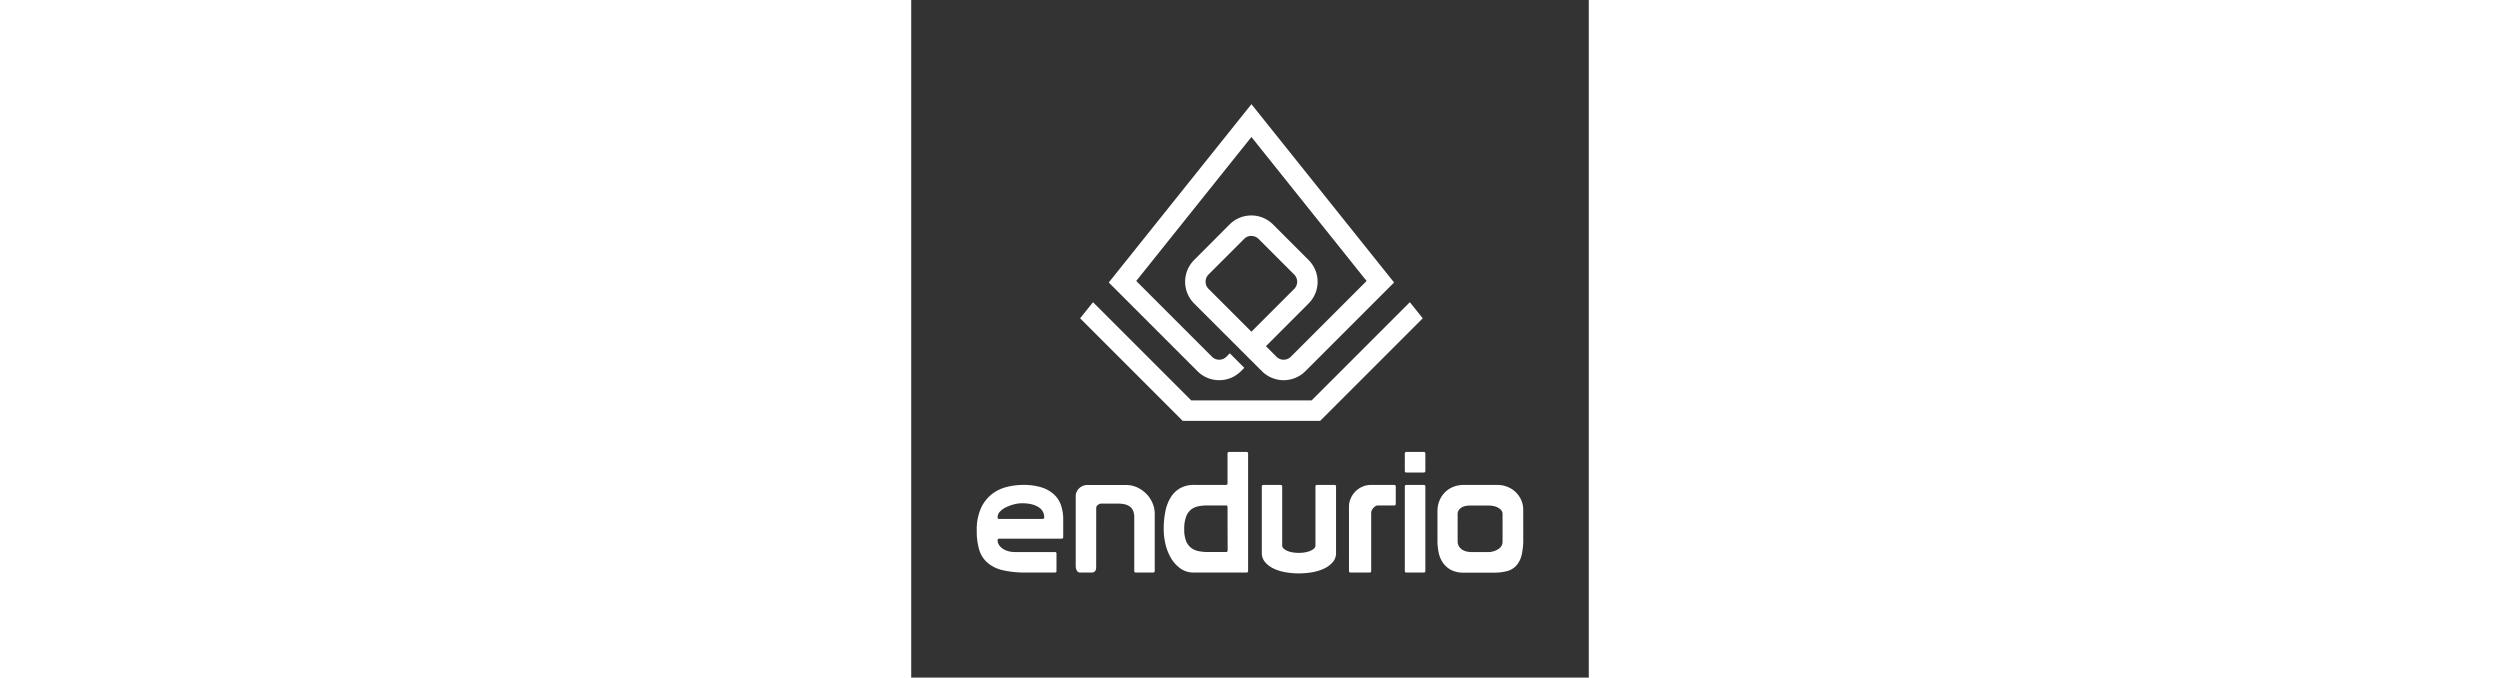 <svg width="107px" height="29px" id="Layer_1" data-name="Layer 1" xmlns="http://www.w3.org/2000/svg" viewBox="0 0 400 400"><rect x="0" y="0" width="400" height="400" fill="#333333" stroke="none"/><defs><style>.cls-1{fill:#fff;}</style></defs><title>endurio</title><path class="cls-1" d="M51,318.94a5,5,0,0,0,.8,2.73,7.9,7.9,0,0,0,2.13,2.19,11,11,0,0,0,3.23,1.49,14.36,14.36,0,0,0,4,.54H84.76a.88.88,0,0,1,1,1V337a.88.88,0,0,1-1,1H68a59.48,59.48,0,0,1-14-1.39,21,21,0,0,1-9-4.42,16.48,16.48,0,0,1-4.87-7.7,38.33,38.33,0,0,1-1.44-11.22,31.21,31.21,0,0,1,2.43-13.16,22.31,22.31,0,0,1,6.36-8.29,23.47,23.47,0,0,1,8.84-4.32,40.47,40.47,0,0,1,9.88-1.24,34.79,34.79,0,0,1,10.62,1.44,19.71,19.71,0,0,1,7.35,4.07,15.6,15.6,0,0,1,4.22,6.41,25.16,25.16,0,0,1,1.34,8.44V317a.88.88,0,0,1-1,1H52A.88.88,0,0,0,51,318.94Zm26.52-12.61a.88.88,0,0,0,1-1,6.84,6.84,0,0,0-3.48-6q-3.48-2.24-9.73-2.23a18.58,18.58,0,0,0-4.42.59,25,25,0,0,0-4.66,1.64,12.42,12.42,0,0,0-3.73,2.58A4.84,4.84,0,0,0,51,305.34a.88.88,0,0,0,1,1Z"/><path class="cls-1" d="M109.19,334.83c0,2.12-.93,3.18-2.78,3.18H99.76a2.16,2.16,0,0,1-2-1.19,5.76,5.76,0,0,1-.64-2.78V292.83a6.29,6.29,0,0,1,2-4.52,7.07,7.07,0,0,1,5.22-2h22.44a15.49,15.49,0,0,1,6.65,1.44,18.54,18.54,0,0,1,5.41,3.82,17.31,17.31,0,0,1,3.63,5.47,16.27,16.27,0,0,1,1.29,6.35V337c0,.67-.37,1-1.09,1h-10a.88.88,0,0,1-1-1V305.44a9.55,9.55,0,0,0-.74-4.07,6,6,0,0,0-2.09-2.49,8.51,8.51,0,0,0-3.12-1.24,20.58,20.58,0,0,0-3.88-.35h-9.63a3.07,3.07,0,0,0-2,.8,2.24,2.24,0,0,0-1,1.69Z"/><path class="cls-1" d="M186.74,285.28V267.8a.88.88,0,0,1,1-1h10.13a.88.88,0,0,1,1,1V337a.88.88,0,0,1-1,1H167a13.49,13.49,0,0,1-8.14-2.44,19.66,19.66,0,0,1-5.56-6.2,30.11,30.11,0,0,1-3.23-8.24,38.28,38.28,0,0,1-1-8.64,51.67,51.67,0,0,1,1-10.73,25.1,25.1,0,0,1,3.23-8.29,15.59,15.59,0,0,1,5.56-5.31,16.41,16.41,0,0,1,8.14-1.89h18.77A.88.88,0,0,0,186.74,285.28Zm0,14.1a.88.88,0,0,0-1-1H174.93a26.84,26.84,0,0,0-5.61.54A9.94,9.94,0,0,0,165,301a9.69,9.69,0,0,0-2.83,4.32,21.34,21.34,0,0,0-1,7.15,18.59,18.59,0,0,0,1,6.65,9.67,9.67,0,0,0,2.78,4.07,10.38,10.38,0,0,0,4.32,2.09,25.43,25.43,0,0,0,5.71.59h10.82a.88.88,0,0,0,1-1Z"/><path class="cls-1" d="M239.67,286.27H249.8a.88.88,0,0,1,1,1v39.12a8.16,8.16,0,0,1-1.93,5.46,15,15,0,0,1-5.07,3.77,27.09,27.09,0,0,1-7,2.19,45.54,45.54,0,0,1-7.89.69,46.12,46.12,0,0,1-8-.69,26.36,26.36,0,0,1-7-2.19,15,15,0,0,1-5-3.77,8.16,8.16,0,0,1-1.94-5.46V287.27a.88.88,0,0,1,1-1H218a.89.89,0,0,1,1,1v34.85a2.32,2.32,0,0,0,.84,1.69A7.79,7.79,0,0,0,222,325.2a13.48,13.48,0,0,0,3.13.89,22.2,22.2,0,0,0,3.68.3,21.31,21.31,0,0,0,3.62-.3,14.39,14.39,0,0,0,3.13-.89,7.54,7.54,0,0,0,2.23-1.39,2.33,2.33,0,0,0,.85-1.69V287.27A.88.88,0,0,1,239.67,286.27Z"/><path class="cls-1" d="M285.05,286.27a.88.88,0,0,1,1,1v10.12a.88.88,0,0,1-1,1h-9.53a2.65,2.65,0,0,0-1.59.49,7.12,7.12,0,0,0-1.24,1.14,5.2,5.2,0,0,0-.85,1.39,3.68,3.68,0,0,0-.3,1.35V337a.88.88,0,0,1-1,1H259.43a.88.88,0,0,1-1-1V299.28a12.13,12.13,0,0,1,1-5,13.37,13.37,0,0,1,7-7,12.59,12.59,0,0,1,5.06-1Z"/><path class="cls-1" d="M292.4,266.81h10.12a.88.88,0,0,1,1,1v10.13a.88.88,0,0,1-1,1H292.4a.88.88,0,0,1-1-1V267.8A.88.88,0,0,1,292.4,266.81Zm-1,20.46a.88.88,0,0,1,1-1h10.12a.88.88,0,0,1,1,1V337a.88.88,0,0,1-1,1H292.4a.88.88,0,0,1-1-1Z"/><path class="cls-1" d="M361.31,318a38.9,38.9,0,0,1-1,9.83,14.44,14.44,0,0,1-3.18,6.16,11.31,11.31,0,0,1-5.41,3.17,30,30,0,0,1-7.85.9H326.16a15.57,15.57,0,0,1-7.55-1.64,13.69,13.69,0,0,1-4.77-4.27,16.41,16.41,0,0,1-2.48-6,33.38,33.38,0,0,1-.69-6.8V301.86a16.1,16.1,0,0,1,1.24-6.45,15.09,15.09,0,0,1,3.32-4.92,14.56,14.56,0,0,1,4.92-3.13,16.73,16.73,0,0,1,6-1.09h20.06a15.6,15.6,0,0,1,5.41,1,14.5,14.5,0,0,1,4.86,2.92,15.22,15.22,0,0,1,3.48,4.67,14.18,14.18,0,0,1,1.34,6.31Zm-12.21-14.6a3.34,3.34,0,0,0-.75-2.13,6.14,6.14,0,0,0-1.94-1.59,9.44,9.44,0,0,0-2.68-.95,15.76,15.76,0,0,0-3-.29H329.93a14.08,14.08,0,0,0-2.58.24,7.68,7.68,0,0,0-2.34.85,5.37,5.37,0,0,0-1.73,1.59,4,4,0,0,0-.7,2.38v15.89a5.84,5.84,0,0,0,.85,3.28,6.26,6.26,0,0,0,2.13,2,8,8,0,0,0,2.78,1,16.48,16.48,0,0,0,2.78.25h9.14a11.18,11.18,0,0,0,6.2-1.69,5,5,0,0,0,2.64-4.27V303.35Z"/><path class="cls-1" d="M181.81,224.44a18,18,0,0,1-12.81-5.3l-52.38-52.37L200.84,61.5l84.22,105.27-52.37,52.37a18.15,18.15,0,0,1-25.64,0l-40.05-40a18.16,18.16,0,0,1,0-25.63l20.95-21a18.13,18.13,0,0,1,25.65,0l21,21a18.13,18.13,0,0,1,0,25.64L209.4,204.37l6.21,6.21a6,6,0,0,0,8.52,0l44.71-44.71-68-85-68,85,44.71,44.71a6,6,0,0,0,8.53,0l2-2,8.56,8.56-2,2A18,18,0,0,1,181.81,224.44Zm19-85.19a6,6,0,0,0-4.26,1.77l-21,21a6,6,0,0,0,0,8.52l25.28,25.28,25.24-25.23a6,6,0,0,0,0-8.53l-21-21a6,6,0,0,0-4.27-1.76Z"/><polygon class="cls-1" points="160.28 248.47 99.71 187.91 107.32 178.4 165.29 236.37 236.38 236.37 294.37 178.4 301.97 187.91 241.4 248.47 160.28 248.47"/></svg>